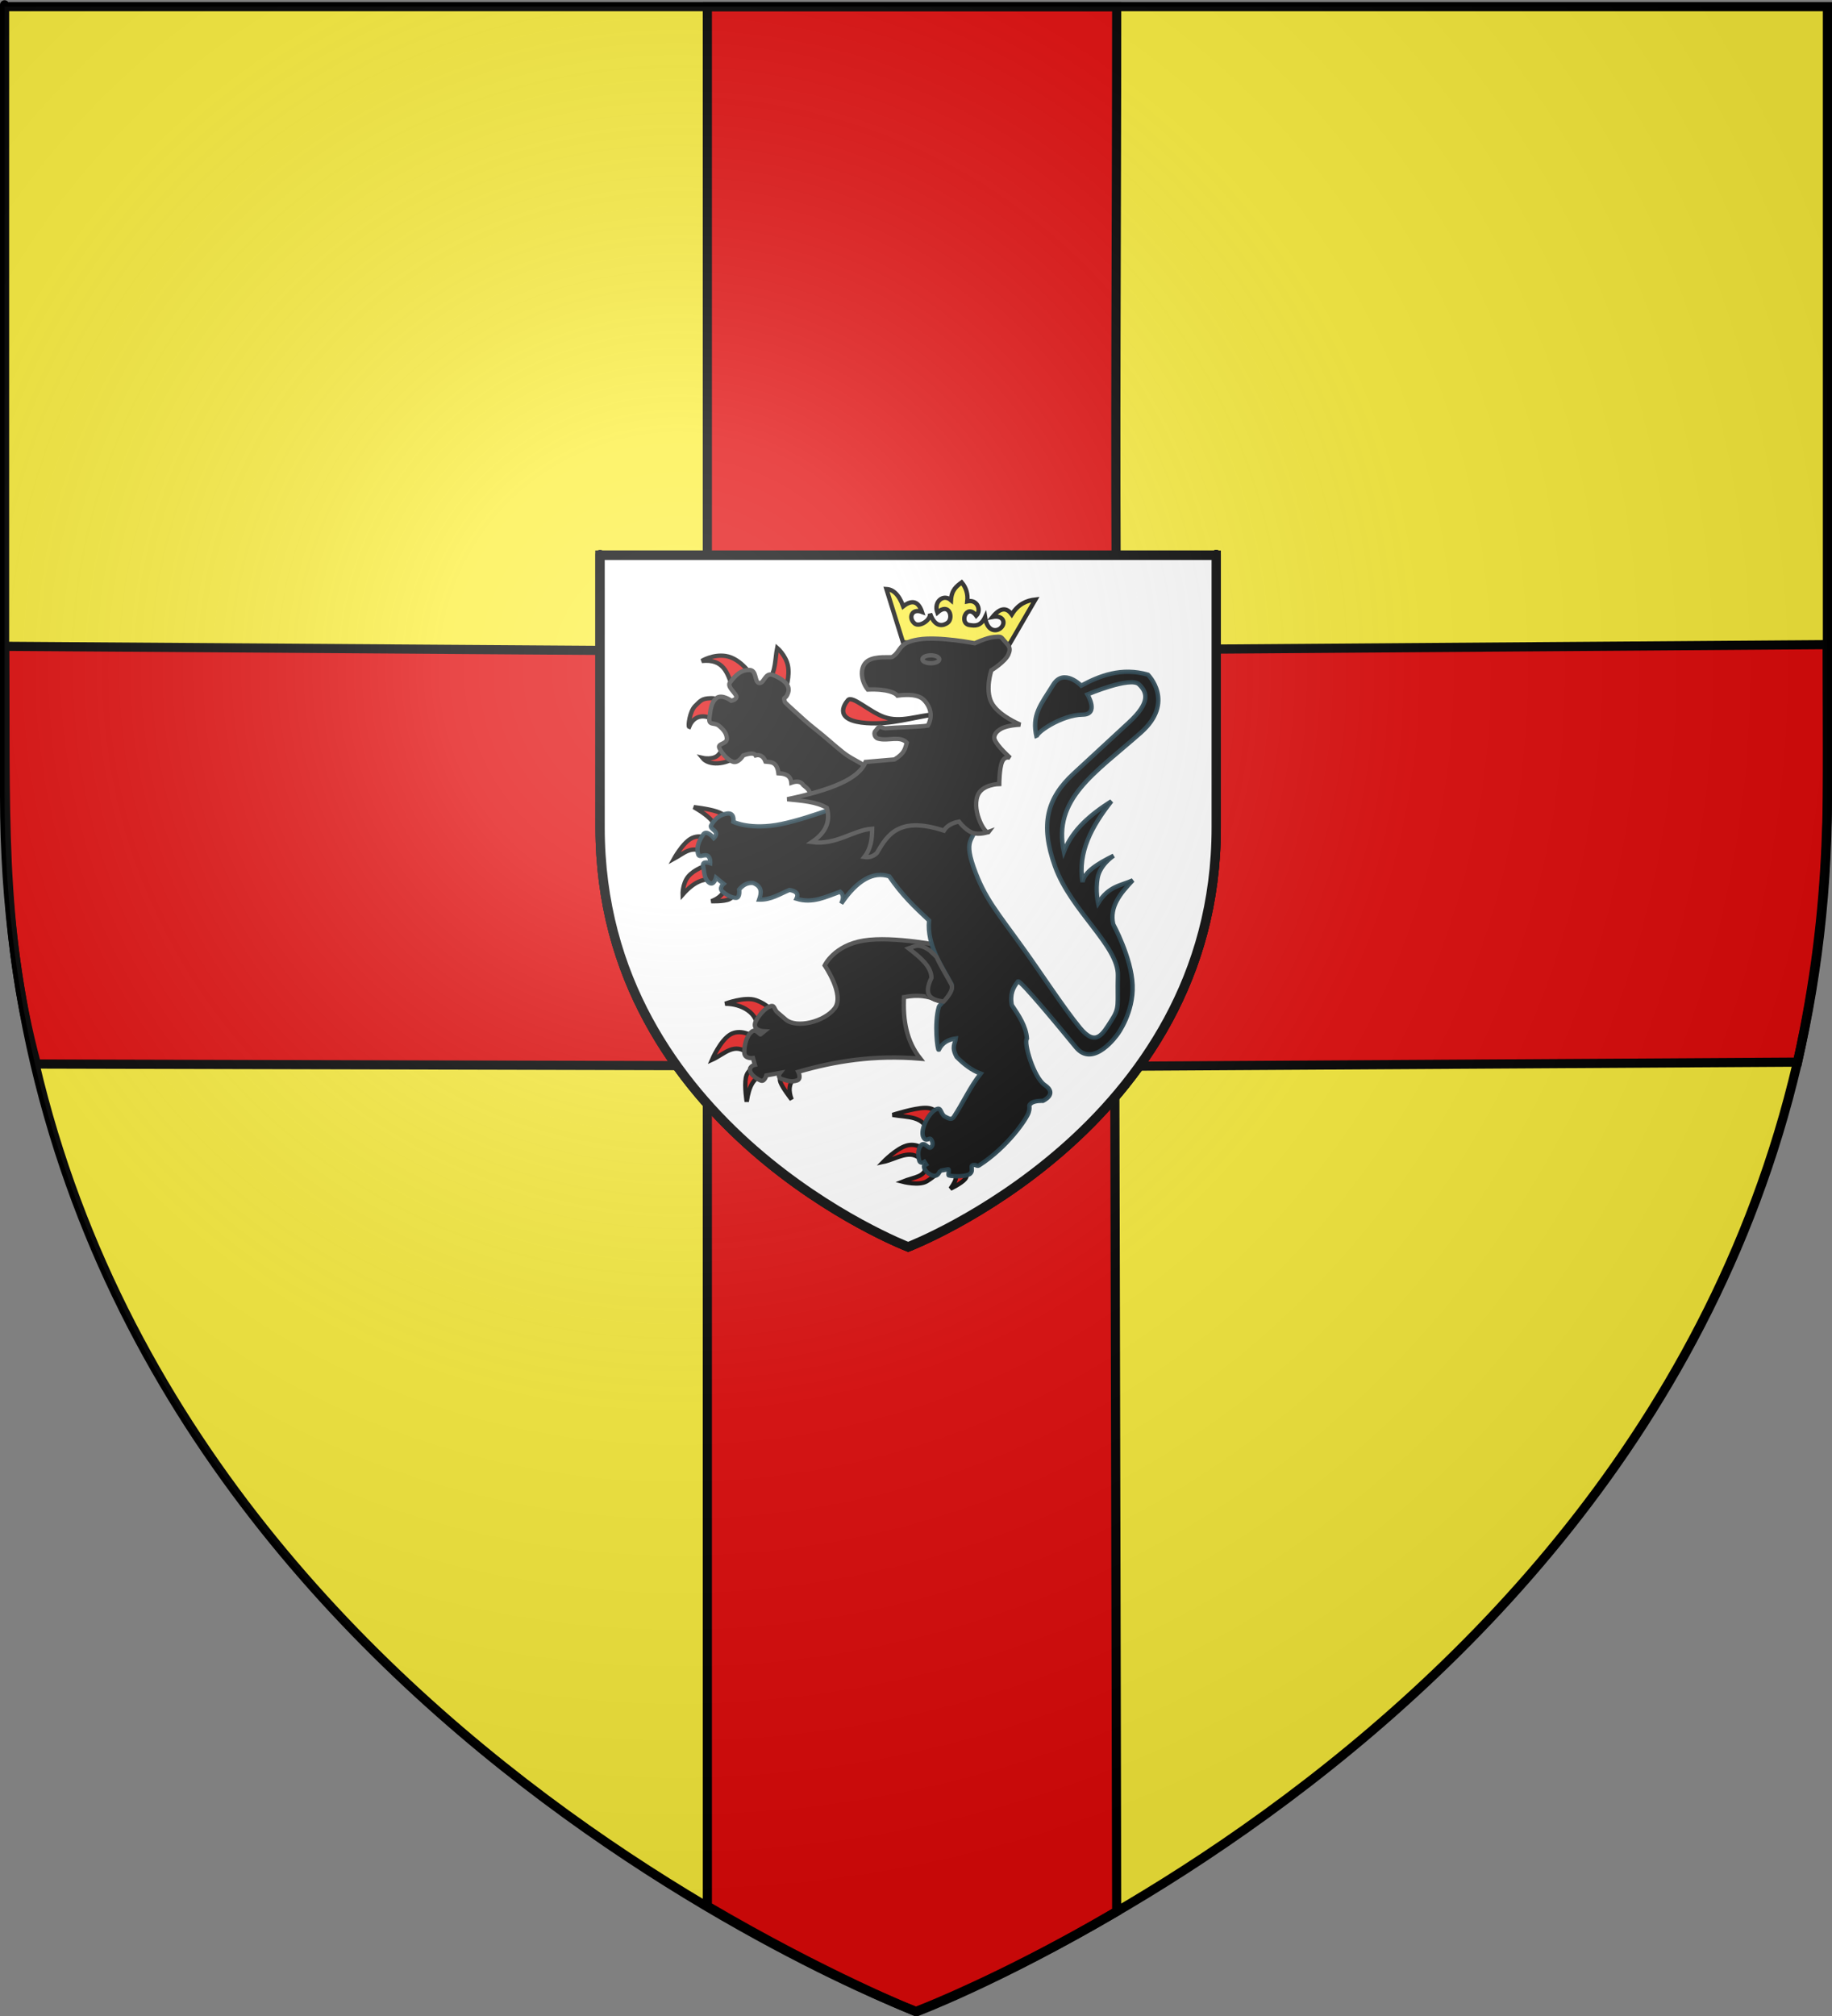 <?xml version="1.0" encoding="UTF-8" standalone="no"?>
<svg
   xmlns:dc="http://purl.org/dc/elements/1.1/"
   xmlns:cc="http://web.resource.org/cc/"
   xmlns:rdf="http://www.w3.org/1999/02/22-rdf-syntax-ns#"
   xmlns:svg="http://www.w3.org/2000/svg"
   xmlns="http://www.w3.org/2000/svg"
   xmlns:xlink="http://www.w3.org/1999/xlink"
   xmlns:sodipodi="http://sodipodi.sourceforge.net/DTD/sodipodi-0.dtd"
   xmlns:inkscape="http://www.inkscape.org/namespaces/inkscape"
   height="660"
   width="600"
   version="1.0"
   id="svg2"
   sodipodi:version="0.32"
   inkscape:version="0.45.1"
   sodipodi:docname="Blason Coyviller 54.svg"
   sodipodi:docbase="C:\Documents and Settings\Axel\Mes documents\Mes images\Wikipedia (Blasons)"
   inkscape:export-filename="/Users/olivier/Desktop/Blason Rouge/Blason_Vide_3D.png"
   inkscape:export-xdpi="144"
   inkscape:export-ydpi="144"
   inkscape:output_extension="org.inkscape.output.svg.inkscape">
  <rect width="100%" height="100%" fill="#808080" stroke="none"/>
  <sodipodi:namedview
     inkscape:window-height="968"
     inkscape:window-width="1280"
     inkscape:pageshadow="2"
     inkscape:pageopacity="0.0"
     guidetolerance="10.0"
     gridtolerance="10.0"
     objecttolerance="10.0"
     borderopacity="1.0"
     bordercolor="#666666"
     pagecolor="#ffffff"
     id="base"
     showgrid="false"
     height="660px"
     inkscape:zoom="1.1677701"
     inkscape:cx="299.91583"
     inkscape:cy="330.54425"
     inkscape:window-x="-4"
     inkscape:window-y="-4"
     inkscape:current-layer="layer3" />
  <desc
     id="desc4">Flag of Canton of Valais (Wallis)</desc>
  <defs
     id="defs6">
    <linearGradient
       id="linearGradient2893">
      <stop
         style="stop-color:white;stop-opacity:0.314;"
         offset="0"
         id="stop2895" />
      <stop
         id="stop2897"
         offset="0.19"
         style="stop-color:white;stop-opacity:0.251;" />
      <stop
         style="stop-color:#6b6b6b;stop-opacity:0.125;"
         offset="0.6"
         id="stop2901" />
      <stop
         style="stop-color:black;stop-opacity:0.125;"
         offset="1"
         id="stop2899" />
    </linearGradient>
    <radialGradient
       inkscape:collect="always"
       xlink:href="#linearGradient2893"
       id="radialGradient3163"
       gradientUnits="userSpaceOnUse"
       gradientTransform="matrix(1.353,0,0,1.349,-77.629,-85.747)"
       cx="221.445"
       cy="226.331"
       fx="221.445"
       fy="226.331"
       r="300" />
    <linearGradient
       id="linearGradient2379">
      <stop
         style="stop-color:white;stop-opacity:0.314"
         offset="0"
         id="stop2381" />
      <stop
         style="stop-color:white;stop-opacity:0.251"
         offset="0.19"
         id="stop2383" />
      <stop
         style="stop-color:#6b6b6b;stop-opacity:0.125"
         offset="0.6"
         id="stop2385" />
      <stop
         style="stop-color:black;stop-opacity:0.125"
         offset="1"
         id="stop2387" />
    </linearGradient>
    <linearGradient
       id="linearGradient2389">
      <stop
         style="stop-color:white;stop-opacity:1"
         offset="0"
         id="stop2391" />
      <stop
         style="stop-color:white;stop-opacity:1"
         offset="0.229"
         id="stop2393" />
      <stop
         style="stop-color:black;stop-opacity:1"
         offset="1"
         id="stop2395" />
    </linearGradient>
    <linearGradient
       id="linearGradient2397">
      <stop
         style="stop-color:#fd0000;stop-opacity:1"
         offset="0"
         id="stop2399" />
      <stop
         style="stop-color:#e77275;stop-opacity:0.659"
         offset="0.5"
         id="stop2401" />
      <stop
         style="stop-color:black;stop-opacity:0.323"
         offset="1"
         id="stop2403" />
    </linearGradient>
    <radialGradient
       cx="225.524"
       cy="218.901"
       r="300"
       fx="225.524"
       fy="218.901"
       id="radialGradient2405"
       xlink:href="#linearGradient2955"
       gradientUnits="userSpaceOnUse"
       gradientTransform="matrix(-4.167939e-4,2.183,-1.884,-3.599562e-4,615.597,-289.121)" />
    <polygon
       points="0,-1 0.588,0.809 -0.951,-0.309 0.951,-0.309 -0.588,0.809 0,-1 "
       transform="scale(53,53)"
       id="polygon2407" />
    <clipPath
       id="clipPath2409">
      <path
         d="M 0,-200 L 0,600 L 300,600 L 300,-200 L 0,-200 z "
         id="path2411" />
    </clipPath>
    <radialGradient
       cx="225.524"
       cy="218.901"
       r="300"
       fx="225.524"
       fy="218.901"
       id="radialGradient2413"
       xlink:href="#linearGradient2955"
       gradientUnits="userSpaceOnUse"
       gradientTransform="matrix(-4.167939e-4,2.183,-1.884,-3.599562e-4,615.597,-289.121)" />
    <radialGradient
       cx="225.524"
       cy="218.901"
       r="300"
       fx="225.524"
       fy="218.901"
       id="radialGradient2415"
       xlink:href="#linearGradient2955"
       gradientUnits="userSpaceOnUse"
       gradientTransform="matrix(0,1.749,-1.593,-1.049767e-7,551.788,-191.29)" />
    <radialGradient
       cx="225.524"
       cy="218.901"
       r="300"
       fx="225.524"
       fy="218.901"
       id="radialGradient2417"
       xlink:href="#linearGradient2955"
       gradientUnits="userSpaceOnUse"
       gradientTransform="matrix(0,1.386,-1.323,-5.741131e-8,-158.082,-109.541)" />
    <radialGradient
       r="300"
       fy="226.331"
       fx="221.445"
       cy="226.331"
       cx="221.445"
       gradientTransform="matrix(1.353,0,0,1.349,-77.629,-85.747)"
       gradientUnits="userSpaceOnUse"
       id="radialGradient3931"
       xlink:href="#linearGradient2893"
       inkscape:collect="always" />
    <radialGradient
       r="300"
       fy="218.901"
       fx="225.524"
       cy="218.901"
       cx="225.524"
       gradientTransform="matrix(0,1.386,-1.323,-5.741131e-8,-158.082,-109.541)"
       gradientUnits="userSpaceOnUse"
       id="radialGradient2871"
       xlink:href="#linearGradient2955"
       inkscape:collect="always" />
    <radialGradient
       r="300"
       fy="218.901"
       fx="225.524"
       cy="218.901"
       cx="225.524"
       gradientTransform="matrix(0,1.749,-1.593,-1.049767e-7,551.788,-191.29)"
       gradientUnits="userSpaceOnUse"
       id="radialGradient2865"
       xlink:href="#linearGradient2955"
       inkscape:collect="always" />
    <radialGradient
       r="300"
       fy="218.901"
       fx="225.524"
       cy="218.901"
       cx="225.524"
       gradientTransform="matrix(-4.167939e-4,2.183,-1.884,-3.599562e-4,615.597,-289.121)"
       gradientUnits="userSpaceOnUse"
       id="radialGradient1911"
       xlink:href="#linearGradient2955"
       inkscape:collect="always" />
    <clipPath
       id="clip">
      <path
         id="path10"
         d="M 0,-200 L 0,600 L 300,600 L 300,-200 L 0,-200 z " />
    </clipPath>
    <polygon
       points="0,-1 0.588,0.809 -0.951,-0.309 0.951,-0.309 -0.588,0.809 0,-1 "
       transform="scale(53,53)"
       id="star" />
    <radialGradient
       gradientUnits="userSpaceOnUse"
       gradientTransform="matrix(-4.167939e-4,2.183,-1.884,-3.599562e-4,615.597,-289.121)"
       r="300"
       fy="218.901"
       fx="225.524"
       cy="218.901"
       cx="225.524"
       id="radialGradient2961"
       xlink:href="#linearGradient2955"
       inkscape:collect="always" />
    <linearGradient
       id="linearGradient2955">
      <stop
         style="stop-color:#fd0000;stop-opacity:1;"
         offset="0"
         id="stop2867" />
      <stop
         id="stop2873"
         offset="0.5"
         style="stop-color:#e77275;stop-opacity:0.659;" />
      <stop
         id="stop2959"
         offset="1"
         style="stop-color:black;stop-opacity:0.323;" />
    </linearGradient>
    <linearGradient
       id="linearGradient2885">
      <stop
         style="stop-color:white;stop-opacity:1;"
         offset="0"
         id="stop2887" />
      <stop
         id="stop2891"
         offset="0.229"
         style="stop-color:white;stop-opacity:1;" />
      <stop
         style="stop-color:black;stop-opacity:1;"
         offset="1"
         id="stop2889" />
    </linearGradient>
    <linearGradient
       id="linearGradient3906">
      <stop
         id="stop3908"
         offset="0"
         style="stop-color:white;stop-opacity:0.314;" />
      <stop
         style="stop-color:white;stop-opacity:0.251;"
         offset="0.19"
         id="stop3910" />
      <stop
         id="stop3912"
         offset="0.6"
         style="stop-color:#6b6b6b;stop-opacity:0.125;" />
      <stop
         id="stop3914"
         offset="1"
         style="stop-color:black;stop-opacity:0.125;" />
    </linearGradient>
    <radialGradient
       r="300"
       fy="200.448"
       fx="285.186"
       cy="200.448"
       cx="285.186"
       gradientTransform="matrix(1.551,0,0,1.35,-227.894,-51.264)"
       gradientUnits="userSpaceOnUse"
       id="radialGradient11919"
       xlink:href="#linearGradient2893"
       inkscape:collect="always" />
    <radialGradient
       gradientUnits="userSpaceOnUse"
       gradientTransform="matrix(0,2.342,-2.291,0,562.913,1323.77)"
       r="300"
       fy="153.928"
       fx="-483.508"
       cy="153.928"
       cx="-483.508"
       id="radialGradient2928"
       xlink:href="#linearGradient2955"
       inkscape:collect="always" />
    <radialGradient
       r="300"
       fy="218.901"
       fx="225.524"
       cy="218.901"
       cx="225.524"
       gradientTransform="matrix(-4.167939e-4,2.183,-1.884,-3.599562e-4,1395.597,-309.121)"
       gradientUnits="userSpaceOnUse"
       id="radialGradient4495"
       xlink:href="#linearGradient2955"
       inkscape:collect="always" />
    <clipPath
       id="clipPath4491">
      <path
         id="path4493"
         d="M 0,-200 L 0,600 L 300,600 L 300,-200 L 0,-200 z " />
    </clipPath>
    <polygon
       points="0,-1 0.588,0.809 -0.951,-0.309 0.951,-0.309 -0.588,0.809 0,-1 "
       transform="scale(53,53)"
       id="polygon4489" />
    <radialGradient
       gradientUnits="userSpaceOnUse"
       gradientTransform="matrix(-4.167939e-4,2.183,-1.884,-3.599562e-4,615.597,-289.121)"
       r="300"
       fy="218.901"
       fx="225.524"
       cy="218.901"
       cx="225.524"
       id="radialGradient4487"
       xlink:href="#linearGradient2955"
       inkscape:collect="always" />
    <linearGradient
       id="linearGradient4482">
      <stop
         id="stop2965"
         offset="0"
         style="stop-color:white;stop-opacity:0;" />
      <stop
         id="stop4485"
         offset="1"
         style="stop-color:black;stop-opacity:0.646;" />
    </linearGradient>
    <radialGradient
       gradientUnits="userSpaceOnUse"
       gradientTransform="matrix(1.36,0,0,1.355,-79.528,-87.645)"
       r="300"
       fy="218.01"
       fx="203.198"
       cy="218.01"
       cx="203.198"
       id="radialGradient2883"
       xlink:href="#linearGradient2893"
       inkscape:collect="always" />
    <linearGradient
       id="linearGradient4471">
      <stop
         id="stop4473"
         offset="0"
         style="stop-color:white;stop-opacity:0.314;" />
      <stop
         style="stop-color:white;stop-opacity:0.251;"
         offset="0.19"
         id="stop4475" />
      <stop
         id="stop4477"
         offset="0.6"
         style="stop-color:#6b6b6b;stop-opacity:0.125;" />
      <stop
         id="stop4479"
         offset="1"
         style="stop-color:black;stop-opacity:0.125;" />
    </linearGradient>
  </defs>
  <g
     inkscape:groupmode="layer"
     id="layer3"
     inkscape:label="Fond écu"
     style="display:inline">
    <path
       id="path2855"
       style="fill:#fcef3c;fill-opacity:1;fill-rule:evenodd;stroke:none;stroke-width:1px;stroke-linecap:butt;stroke-linejoin:miter;stroke-opacity:1"
       d="M 300,658.5 C 300,658.5 598.5,546.18 598.5,260.728 C 598.5,-24.723 598.5,2.176 598.5,2.176 L 1.5,2.176 L 1.5,260.728 C 1.5,546.18 300,658.5 300,658.5 z "
       sodipodi:nodetypes="cccccc" />
    <g
       style="display:inline"
       inkscape:label="Croix"
       id="g2588"
       transform="translate(0.307,-0.132)">
      <g
         transform="matrix(1,0,0,1,-0.199,0.148)"
         id="g2499"
         inkscape:label="Meubles">
        <g
           id="g2984"
           style="display:inline"
           transform="translate(-0.321,-1.106)">
          <g
             id="g7979">
            <rect
               id="rect7092"
               style="fill:none;fill-opacity:1;fill-rule:nonzero;stroke:none;stroke-width:6.203;stroke-linecap:round;stroke-linejoin:round;stroke-miterlimit:4;stroke-dasharray:none;stroke-opacity:1"
               y="-7.1054274e-015"
               x="0"
               height="660"
               width="600" />
          </g>
        </g>
        <g
           id="g3103"
           style="display:inline"
           transform="translate(-0.264,0)">
          <g
             id="g2137"
             style="display:inline"
             transform="translate(-656.92,-312.008)" />
          <g
             id="g4809">
            <path
               id="path3107"
               style="fill:#e20909;fill-opacity:1;fill-rule:evenodd;stroke:#000000;stroke-width:3;stroke-linecap:butt;stroke-linejoin:miter;stroke-miterlimit:4;stroke-dasharray:none;stroke-opacity:1"
               d="M 231.821,2.171 L 231.821,213.158 L 1.663,211.57 C 2.191,263.257 -0.063,303.239 12.082,348.323 L 231.821,348.872 L 231.821,624.001 C 270.702,646.844 300.254,658.624 300.254,658.624 C 300.254,658.624 327.005,648.619 365.884,625.777 L 365.259,349.068 L 588.879,347.711 C 600.658,294.028 598.664,258.57 598.596,211.023 L 365.884,212.716 C 365.252,145.182 365.884,76.457 365.884,2.171 L 231.821,2.171 z "
               sodipodi:nodetypes="cccccccccccccc"
               inkscape:export-xdpi="90"
               inkscape:export-ydpi="90" />
            <rect
               id="rect3922"
               style="fill:none;fill-opacity:1;fill-rule:nonzero;stroke:none;stroke-width:3;stroke-linecap:round;stroke-linejoin:round;stroke-miterlimit:4;stroke-dasharray:none;stroke-opacity:1"
               y="0"
               x="0"
               height="660"
               width="600" />
          </g>
        </g>
      </g>
    </g>
    <g
       id="g2379"
       transform="matrix(0.338,0,0,0.345,196.031,181.02)"
       style="fill:#ffffff;stroke:#000000;stroke-width:8.999;stroke-miterlimit:4;stroke-dasharray:none;stroke-opacity:1">
      <g
         style="fill:#ffffff;stroke:#000000;stroke-width:8.999;stroke-miterlimit:4;stroke-dasharray:none;stroke-opacity:1;display:inline"
         inkscape:label="Fond écu"
         id="g2381">
        <path
           sodipodi:nodetypes="cccccc"
           d="M 300,658.5 C 300,658.5 598.5,546.18 598.5,260.728 C 598.5,-24.723 598.5,2.176 598.5,2.176 L 1.5,2.176 L 1.5,260.728 C 1.5,546.18 300,658.5 300,658.5 z "
           style="fill:#ffffff;fill-opacity:1;fill-rule:evenodd;stroke:#000000;stroke-width:8.999;stroke-linecap:butt;stroke-linejoin:miter;stroke-miterlimit:4;stroke-dasharray:none;stroke-opacity:1"
           id="path2383" />
      </g>
      <g
         sodipodi:insensitive="true"
         inkscape:label="Meubles"
         id="layer4"
         style="fill:#ffffff;stroke:#000000;stroke-width:8.999;stroke-miterlimit:4;stroke-dasharray:none;stroke-opacity:1" />
      <g
         sodipodi:insensitive="true"
         inkscape:label="Reflet final"
         id="g2386"
         style="fill:#ffffff;stroke:#000000;stroke-width:8.999;stroke-miterlimit:4;stroke-dasharray:none;stroke-opacity:1">
        <path
           inkscape:export-ydpi="144"
           inkscape:export-xdpi="144"
           id="path2388"
           style="opacity:1;fill:#ffffff;fill-opacity:1;fill-rule:evenodd;stroke:#000000;stroke-width:8.999;stroke-linecap:butt;stroke-linejoin:miter;stroke-miterlimit:4;stroke-dasharray:none;stroke-opacity:1"
           d="M 300,658.5 C 300,658.5 598.5,546.18 598.5,260.728 C 598.5,-24.723 598.5,2.176 598.5,2.176 L 1.5,2.176 L 1.5,260.728 C 1.5,546.18 300,658.5 300,658.5 z "
           sodipodi:nodetypes="cccccc" />
      </g>
      <g
         sodipodi:insensitive="true"
         inkscape:label="Contour final"
         id="g2390"
         style="fill:#ffffff;stroke:#000000;stroke-width:8.999;stroke-miterlimit:4;stroke-dasharray:none;stroke-opacity:1">
        <path
           inkscape:export-ydpi="144"
           inkscape:export-xdpi="144"
           id="path2392"
           style="opacity:1;fill:#ffffff;fill-opacity:1;fill-rule:evenodd;stroke:#000000;stroke-width:8.999;stroke-linecap:butt;stroke-linejoin:miter;stroke-miterlimit:4;stroke-dasharray:none;stroke-opacity:1"
           d="M 300,658.5 C 300,658.5 1.5,546.18 1.5,260.728 C 1.5,-24.723 1.5,2.176 1.5,2.176 L 598.5,2.176 L 598.5,260.728 C 598.5,546.18 300,658.5 300,658.5 z "
           sodipodi:nodetypes="cccccc" />
      </g>
    </g>
  </g>
  <g
     inkscape:groupmode="layer"
     id="layer5"
     inkscape:label="Meuble"
     sodipodi:insensitive="true">
    <g
       style="display:inline"
       inkscape:label="Meubles"
       id="g4499"
       transform="matrix(0.714,0,0,0.705,83.706,78.854)">
      <g
         transform="translate(152.25,151.125)"
         id="g6625"
         style="display:inline">
        <path
           id="path6627"
           style="fill:#e20909;fill-opacity:1;fill-rule:evenodd;stroke:#000000;stroke-width:2;stroke-linecap:butt;stroke-linejoin:miter;stroke-miterlimit:4;stroke-dasharray:none;stroke-opacity:1;display:inline"
           d="M 68.547,88.25 C 63.409,92.123 55.719,92.793 52.678,88.971 C 52.678,88.971 57.844,90.181 60.18,87.385 C 63.35,83.59 63.465,81.797 63.931,82.624 L 68.547,88.25 z " />
        <path
           id="path6629"
           style="fill:#e20909;fill-opacity:1;fill-rule:evenodd;stroke:#000000;stroke-width:2;stroke-linecap:butt;stroke-linejoin:miter;stroke-miterlimit:4;stroke-dasharray:none;stroke-opacity:1;display:inline"
           d="M 58.737,71.948 C 54.238,68.434 48.812,68.836 46.619,74.545 C 46.038,74.327 46.864,67.394 49.36,64.879 C 51.926,62.293 52.606,61.381 56.429,61.272 C 60.252,61.164 65.085,63.436 65.085,63.436 L 58.737,71.948 z " />
        <path
           id="path6631"
           style="fill:#e20909;fill-opacity:1;fill-rule:evenodd;stroke:#000000;stroke-width:2;stroke-linecap:butt;stroke-linejoin:miter;stroke-miterlimit:4;stroke-dasharray:none;stroke-opacity:1;display:inline"
           d="M 66.527,56.079 C 64.168,49.624 62.539,42.866 52.389,43.96 C 52.389,43.96 57.455,40.763 63.354,41.652 C 70.642,42.751 76.003,51.602 75.616,51.751 L 66.527,56.079 z " />
        <path
           id="path6633"
           style="fill:#e20909;fill-opacity:1;fill-rule:evenodd;stroke:#000000;stroke-width:2;stroke-linecap:butt;stroke-linejoin:miter;stroke-miterlimit:4;stroke-dasharray:none;stroke-opacity:1;display:inline"
           d="M 83.262,52.184 C 86.337,49.247 86.009,42.908 87.013,37.901 C 87.013,37.901 90.945,41.328 91.918,46.124 C 92.892,50.921 90.908,57.089 90.908,57.089 L 83.262,52.184 z " />
        <path
           id="path6635"
           style="fill:#000000;fill-opacity:1;fill-rule:evenodd;stroke:#313131;stroke-width:2;stroke-linecap:butt;stroke-linejoin:miter;stroke-miterlimit:4;stroke-dasharray:none;stroke-opacity:1;display:inline"
           d="M 106.201,109.169 L 101.151,106.68 C 102.982,104.73 100.892,103.171 98.987,101.595 C 97.857,99.721 95.786,99.703 93.505,100.513 C 93.176,96.934 90.58,96.27 87.59,96.113 C 86.924,90.654 84.197,90.967 81.675,90.703 C 80.659,87.915 78.82,87.389 77.131,87.817 C 76.575,86.81 75.056,86.524 71.433,87.817 C 71.433,87.817 69.124,91.785 66.527,90.703 C 63.931,89.621 61.406,86.519 60.468,84.355 C 59.531,82.191 64.003,82.624 63.931,80.027 C 63.859,77.43 62.127,75.555 60.18,73.968 C 58.232,72.381 55.419,74.112 55.924,70.361 C 56.429,66.61 56.663,63.184 59.17,61.2 C 61.677,59.217 65.95,62.426 65.95,62.426 C 65.95,62.426 68.746,61.922 68.232,60.281 C 67.718,58.64 63.895,55.862 65.373,53.915 C 68.331,50.02 70.567,48.18 74.174,48.144 C 77.78,48.108 76.446,53.734 78.718,54.203 C 80.99,54.672 81.405,49.046 84.994,50.452 C 88.582,51.859 93.259,54.671 92.063,58.531 C 91.046,61.811 89.842,60.672 90.238,61.841 C 90.79,63.476 89.253,62.031 95.092,67.404 C 97.573,69.686 100.996,72.933 104.912,76.008 C 108.828,79.082 113.323,83.294 117.19,86.39 C 121.057,89.487 124.729,90.745 127.291,92.816 C 129.852,94.887 131.447,96.185 131.447,96.185 L 106.201,109.169 z " />
        <path
           id="path6637"
           style="fill:#e20909;fill-opacity:1;fill-rule:evenodd;stroke:#000000;stroke-width:2;stroke-linecap:butt;stroke-linejoin:miter;stroke-miterlimit:4;stroke-dasharray:none;stroke-opacity:1;display:inline"
           d="M 77.929,215.071 C 78.487,207.462 70.698,203.096 63.137,203.136 C 63.137,203.136 72.165,199.642 77.317,201.504 C 82.468,203.365 84.355,206.298 84.355,206.298 L 77.929,215.071 z " />
        <path
           id="path6639"
           style="fill:#e20909;fill-opacity:1;fill-rule:evenodd;stroke:#000000;stroke-width:2;stroke-linecap:butt;stroke-linejoin:miter;stroke-miterlimit:4;stroke-dasharray:none;stroke-opacity:1;display:inline"
           d="M 74.052,226.497 C 67.343,220.631 62.92,226.551 57.118,229.149 C 57.118,229.149 60.893,220.197 65.483,217.418 C 70.074,214.638 75.48,218.03 75.48,218.03 L 74.052,226.497 z " />
        <path
           id="path6641"
           style="fill:#e20909;fill-opacity:1;fill-rule:evenodd;stroke:#000000;stroke-width:2;stroke-linecap:butt;stroke-linejoin:miter;stroke-miterlimit:4;stroke-dasharray:none;stroke-opacity:1;display:inline"
           d="M 79.153,236.8 C 76.442,238.062 74.121,240.884 73.032,248.633 C 73.032,248.633 71.91,241.441 72.624,237.616 C 73.338,233.79 75.888,233.331 75.888,233.331 L 79.153,236.8 z " />
        <path
           id="path6643"
           style="fill:#e20909;fill-opacity:1;fill-rule:evenodd;stroke:#000000;stroke-width:2;stroke-linecap:butt;stroke-linejoin:miter;stroke-miterlimit:4;stroke-dasharray:none;stroke-opacity:1;display:inline"
           d="M 94.659,238.024 C 92.35,240.377 92.139,243.628 93.638,247.613 C 93.638,247.613 89.558,242.359 88.538,239.656 C 87.518,236.953 89.558,236.8 89.558,236.8 L 94.659,238.024 z " />
        <path
           id="path6645"
           style="fill:#000000;fill-opacity:1;fill-rule:evenodd;stroke:#313131;stroke-width:2;stroke-linecap:butt;stroke-linejoin:miter;stroke-miterlimit:4;stroke-dasharray:none;stroke-opacity:1;display:inline"
           d="M 163.33,176.397 C 163.33,176.397 140.32,171.564 126.686,173.8 C 113.053,176.036 108.797,185.341 108.797,185.341 C 108.797,185.341 118.103,198.974 113.414,205.25 C 108.725,211.525 95.883,214.748 90.908,210.443 L 87.158,207.197 C 85.328,205.614 86.076,203.158 83.19,204.601 C 80.305,206.043 77.645,210.114 77.059,211.598 C 75.43,215.723 81.098,215.926 81.098,215.926 L 79.367,217.368 C 79.203,217.737 77.366,214.729 75.616,215.926 C 72.836,217.827 71.865,222.706 71.937,225.808 C 72.01,228.91 75.905,228.332 75.905,228.332 L 76.77,231.506 C 76.77,231.506 74.246,232.011 74.534,234.103 C 74.823,236.195 78.087,238.359 79.656,238.864 C 81.225,239.369 82.036,236.411 82.036,236.411 L 88.312,235.257 C 88.312,235.257 86.725,237.277 89.249,238.143 C 91.774,239.008 93.74,239.513 96.03,238.792 C 98.32,238.07 96.679,234.752 96.679,234.752 C 113.366,229.834 131.37,226.836 152.654,228.621 C 146.264,220.504 144.642,210.665 145.152,200.056 C 158.301,197.487 162.757,203.611 170.543,206.404 C 172.796,195.367 167.775,185.946 163.33,176.397 z " />
        <path
           id="path6647"
           style="fill:#e20909;fill-opacity:1;fill-rule:evenodd;stroke:#000000;stroke-width:2;stroke-linecap:butt;stroke-linejoin:miter;stroke-miterlimit:4;stroke-dasharray:none;stroke-opacity:1;display:inline"
           d="M 58.648,120.813 C 57.39,117.507 53.529,114.601 48.753,111.836 C 48.753,111.836 55.359,112.55 59.261,113.876 C 63.162,115.202 64.361,117.14 64.361,117.14 L 58.648,120.813 z " />
        <path
           id="path6649"
           style="fill:#e20909;fill-opacity:1;fill-rule:evenodd;stroke:#000000;stroke-width:2;stroke-linecap:butt;stroke-linejoin:miter;stroke-miterlimit:4;stroke-dasharray:none;stroke-opacity:1;display:inline"
           d="M 53.14,132.952 C 47.886,129.315 43.933,133.478 39.674,135.808 C 39.674,135.808 43.352,129.049 47.126,126.652 C 50.901,124.255 54.772,126.219 54.772,126.219 L 53.14,132.952 z " />
        <path
           id="path6651"
           style="fill:#e20909;fill-opacity:1;fill-rule:evenodd;stroke:#000000;stroke-width:2;stroke-linecap:butt;stroke-linejoin:miter;stroke-miterlimit:4;stroke-dasharray:none;stroke-opacity:1;display:inline"
           d="M 56.71,145.295 C 53.007,145.331 49.066,146.227 43.653,152.436 C 43.653,152.436 43.474,147.463 46.203,144.071 C 48.932,140.679 54.568,138.869 54.568,138.869 L 56.71,145.295 z " />
        <path
           id="path6653"
           style="fill:#e20909;fill-opacity:1;fill-rule:evenodd;stroke:#000000;stroke-width:2;stroke-linecap:butt;stroke-linejoin:miter;stroke-miterlimit:4;stroke-dasharray:none;stroke-opacity:1;display:inline"
           d="M 62.626,150.204 C 62.337,152.211 60.101,154.289 56.78,155.538 C 56.78,155.538 62.678,155.755 65.075,154.578 C 67.473,153.402 66.911,151.518 66.911,151.518 L 62.626,150.204 z " />
        <path
           id="path6655"
           style="fill:#e20909;fill-opacity:1;fill-rule:evenodd;stroke:#000000;stroke-width:2;stroke-linecap:butt;stroke-linejoin:miter;stroke-miterlimit:4;stroke-dasharray:none;stroke-opacity:1;display:inline"
           d="M 167.495,281.073 C 169.295,282.227 170.066,284.101 166.475,289.03 C 166.475,289.03 171.524,286.632 173.207,284.541 C 174.891,282.45 173.207,280.665 173.207,280.665 L 167.495,281.073 z " />
        <path
           id="path6657"
           style="fill:#e20909;fill-opacity:1;fill-rule:evenodd;stroke:#000000;stroke-width:2;stroke-linecap:butt;stroke-linejoin:miter;stroke-miterlimit:4;stroke-dasharray:none;stroke-opacity:1;display:inline"
           d="M 155.253,278.42 C 155.026,283.713 150.035,283.462 144.44,285.765 C 144.44,285.765 152.04,287.805 155.661,285.561 C 159.283,283.317 160.966,281.277 160.966,281.277 L 155.253,278.42 z " />
        <path
           style="color:#000000;fill:#ffffff;fill-opacity:1;fill-rule:nonzero;stroke:#000000;stroke-width:2;stroke-linecap:butt;stroke-linejoin:miter;marker:none;marker-start:none;marker-mid:none;marker-end:none;stroke-miterlimit:4;stroke-dasharray:none;stroke-dashoffset:0;stroke-opacity:1;visibility:visible;display:inline;overflow:visible"
           d="M 157.286,199.852 C 158.572,201.207 160.825,201.768 163.365,202.107 C 163.977,201.417 164.629,200.657 165.224,199.852 L 157.286,199.852 z "
           id="path6659" />
        <path
           id="path6661"
           style="fill:#e20909;fill-opacity:1;fill-rule:evenodd;stroke:#000000;stroke-width:2;stroke-linecap:butt;stroke-linejoin:miter;stroke-miterlimit:4;stroke-dasharray:none;stroke-opacity:1;display:inline"
           d="M 153.213,275.768 C 148.209,270.127 141.656,275.334 135.667,276.584 C 135.667,276.584 141.533,270.464 146.276,269.035 C 151.02,267.607 154.641,270.872 154.641,270.872 L 153.213,275.768 z " />
        <path
           id="path6663"
           style="fill:#e20909;fill-opacity:1;fill-rule:evenodd;stroke:#000000;stroke-width:2;stroke-linecap:butt;stroke-linejoin:miter;stroke-miterlimit:4;stroke-dasharray:none;stroke-opacity:1;display:inline"
           d="M 156.682,263.731 C 154.661,254.811 146.565,256.018 139.952,254.754 C 139.952,254.754 149.745,251.54 154.845,251.489 C 159.946,251.438 160.354,254.55 160.354,254.55 L 156.682,263.731 z " />
        <path
           id="path6665"
           style="fill:#000000;fill-opacity:1;fill-rule:evenodd;stroke:#13313f;stroke-width:2;stroke-linecap:butt;stroke-linejoin:miter;stroke-miterlimit:4;stroke-dasharray:none;stroke-opacity:0.941;display:inline"
           d="M 124.446,107.857 C 124.446,107.857 103.125,116.732 88.946,119.691 C 74.766,122.649 66.911,118.67 66.911,118.67 C 66.911,118.67 67.625,114.284 64.055,114.794 C 60.485,115.304 58.036,117.752 56.71,120.303 C 56.047,121.578 58.291,122.343 58.865,123.605 C 59.439,124.868 57.934,126.219 57.934,126.219 C 57.934,126.219 54.67,122.037 53.038,124.587 C 51.406,127.137 49.671,130.3 50.794,133.768 C 51.355,135.502 53.446,133.615 54.989,134.355 C 56.532,135.094 56.302,137.849 56.302,137.849 C 56.302,137.849 52.426,136.471 53.038,139.277 C 53.65,142.082 53.446,144.989 55.69,146.826 C 57.934,148.662 58.954,144.581 58.954,144.581 L 62.423,147.438 C 62.423,147.438 60.077,149.478 62.015,151.11 C 63.953,152.742 66.197,153.966 68.136,153.966 C 70.074,153.966 69.564,150.09 69.564,150.09 C 71.198,148.123 73.169,146.828 75.888,147.03 C 80.155,148.62 79.855,151.579 78.745,154.782 C 84.188,154.925 88.176,152.154 92.618,150.294 C 95.973,150.804 96.879,152.233 95.883,154.374 C 103.317,156.748 109.476,153.387 115.877,151.11 C 117.247,152.226 117.729,153.875 116.387,156.619 C 123.732,145.737 131.077,141.521 138.421,143.969 C 144.262,152.666 150.041,158.179 156.682,164.474 C 155.545,176.081 162.962,186.341 166.883,193.853 C 168.775,197.479 161.5,203.413 161.17,204.564 C 158.939,212.358 160.553,224.741 161.1,224.558 C 162.835,221.044 165.656,219.703 168.923,219.254 C 168.613,221.776 166.836,223.197 169.331,227.823 C 172.666,231.251 176.246,234.065 180.348,235.576 C 175.543,241.697 172.396,248.928 168.107,255.57 C 166.984,257.308 165.863,256.488 164.026,255.57 C 162.19,254.652 162.278,251.673 160.762,251.897 C 157.089,252.442 152.244,261.649 154.068,265.124 C 155.418,267.693 156.735,264.923 157.592,266.105 C 158.45,267.287 158.643,268.915 157.498,269.851 C 156.352,270.788 154.641,267.005 153.009,268.842 C 151.377,270.678 151.613,273.665 152.123,275.754 C 152.633,277.842 154.544,276.547 154.544,276.547 L 155.361,277.81 C 154.601,278.297 154.108,278.083 154.427,279.367 C 154.91,281.316 159.139,284.609 160.9,282.165 C 161.578,281.224 161.786,280.679 161.813,280.683 L 165.384,280 C 166.22,279.84 165.208,282.727 165.753,282.866 C 168.201,283.488 173.945,283.41 175.474,282.095 C 177.565,280.296 174.509,277.648 177.976,278.037 C 177.976,278.037 178.875,278.681 179.589,278.218 C 192.541,269.836 201.488,256.59 202.383,253.53 C 203.292,250.42 201.873,250.673 203.505,249.347 C 205.137,248.021 208.911,248.225 208.911,248.225 C 208.911,248.225 215.898,245.094 209.727,240.88 C 204.748,237.48 199.916,221.271 201.567,219.254 C 201.181,213.735 197.943,208.735 194.63,203.748 C 193.67,198.801 195.204,195.516 197.486,192.731 C 198.791,192.261 217.604,215.406 224.009,223.334 C 232.154,233.417 243.187,217.214 243.187,217.214 C 243.187,217.214 250.532,207.216 250.022,194.465 C 249.512,181.714 241.147,166.208 241.147,166.208 C 239.321,158.03 244.47,151.846 250.124,145.805 C 244.727,148.327 239.106,148.38 234.21,156.415 C 234.21,156.415 232.884,150.702 234.006,144.581 C 235.128,138.461 241.351,134.38 241.351,134.38 C 234.045,138.036 227.91,141.888 227.069,146.622 C 224.795,132.833 231.26,120.709 240.331,109.081 C 230.885,115.167 222.551,122.142 218.5,132.544 C 213.334,107.906 232.598,96.235 253.796,77.254 C 269.706,63.007 257.061,50.323 257.061,50.323 C 244.906,46.777 234.829,50.862 226.457,55.423 C 226.457,55.423 218.439,47.059 213.604,55.015 C 207.997,64.243 203.513,68.921 206.055,79.498 C 204.744,77.75 217.362,68.969 227.069,68.889 C 234.884,68.824 229.314,59.504 229.314,59.504 C 229.314,59.504 249.104,51.037 252.98,54.811 C 256.857,58.586 258.236,63.255 248.288,72.561 L 222.989,96.228 C 210.788,107.642 207.518,119.772 214.42,139.277 C 221.774,160.058 243.633,176.284 243.289,190.078 C 242.945,203.873 244.291,204.716 240.331,210.889 C 236.371,217.062 233.277,223.436 225.845,214.255 C 218.413,205.074 208.57,189.765 200.648,178.551 C 187.81,160.377 182.159,154.298 177.084,139.685 C 172.009,125.072 178.308,127.647 178.104,119.078 C 177.9,110.51 176.268,105.409 176.268,105.409 L 124.446,107.857 z " />
        <path
           id="path6667"
           style="fill:#e20909;fill-opacity:1;fill-rule:evenodd;stroke:#000000;stroke-width:2;stroke-linecap:butt;stroke-linejoin:miter;stroke-miterlimit:4;stroke-dasharray:none;stroke-opacity:1;display:inline"
           d="M 159.291,68.774 C 149.055,70.234 139.275,73.596 128.129,72.814 C 113.005,71.752 117.408,64.52 119.473,62.138 C 121.442,59.868 129.205,67.457 135.919,69.928 C 143.71,72.795 151.501,69.162 159.291,68.774 z " />
        <path
           style="fill:#fcef3c;fill-opacity:1;fill-rule:evenodd;stroke:#000000;stroke-width:2;stroke-linecap:butt;stroke-linejoin:miter;stroke-miterlimit:4;stroke-dasharray:none;stroke-opacity:1"
           d="M 137.112,10.556 L 144.712,35.249 C 160.461,36.477 178.207,37.889 192.087,38.735 L 205.459,15.419 C 201.384,15.895 197.593,17.505 194.614,22.347 C 192.121,18.834 189.175,19.338 185.816,23.51 C 191.13,22.45 192.16,26.924 189.062,29.033 C 187.316,30.221 183.368,30.368 182.362,23.679 C 180.309,27.991 177.588,27.641 175.289,27.283 C 170.218,26.642 173.886,16.809 178.331,22.942 C 180.747,20.502 178.969,15.188 174.21,16.278 C 174.572,12.869 173.688,9.945 171.648,7.47 C 169.322,9.204 167.003,10.947 166.725,15.71 C 163.276,12.664 158.672,16.368 160.483,21.48 C 166.012,16.475 168.017,24.152 165.174,26.24 C 163.691,27.33 159.577,29.166 157.122,21.933 C 157.51,25.004 152.287,28.392 150.062,26.561 C 147.055,24.086 148.637,19.373 153.41,21.159 C 151.901,16.541 149.121,15.176 144.824,18.584 C 142.789,12.946 140.063,10.724 137.112,10.556 z "
           id="path6669"
           sodipodi:nodetypes="ccccccscccccccscsccc" />
        <path
           id="path6671"
           style="fill:#000000;fill-opacity:1;fill-rule:evenodd;stroke:#313131;stroke-width:2;stroke-linecap:butt;stroke-linejoin:miter;stroke-miterlimit:4;stroke-dasharray:none;stroke-opacity:1;display:inline"
           d="M 154.386,62.138 C 151.927,59.525 147.098,59.392 142.195,60.046 C 141.374,58.925 137.779,56.827 128.562,57.233 C 125.24,53.02 124.682,46.37 128.706,43.816 C 132.388,41.48 139.08,42.56 139.815,42.085 C 144.121,39.3 142.195,35.593 151.644,34.006 C 161.094,32.419 177.612,35.737 177.612,35.737 C 177.612,35.737 183.022,33.14 186.413,32.852 C 189.803,32.563 189.514,32.563 191.173,34.583 C 192.832,36.603 194.528,37.505 193.049,40.931 C 191.57,44.357 185.258,48.288 185.258,48.288 C 185.258,48.288 182.301,57.053 185.258,63.148 C 188.216,69.243 198.531,73.535 198.531,73.535 C 193.864,73.781 190.265,74.637 188.288,76.42 C 187.182,77.286 186.226,78.953 186.701,80.315 C 187.825,83.534 193.914,88.971 193.914,88.971 C 193.914,88.971 191.426,87.817 190.163,90.847 C 188.901,93.876 188.865,101.09 188.865,101.09 C 188.865,101.09 180.858,101.193 178.911,106.572 C 176.214,114.02 182.737,125.26 184.104,123.307 C 184.104,123.307 179.848,124.93 176.602,123.74 C 173.356,122.549 170.399,118.546 170.399,118.546 C 167.283,119.111 164.676,120.633 163.474,122.73 C 143.063,116.024 137.728,124.394 132.746,133.117 C 131.198,134.683 129.291,135.35 126.975,134.992 C 130.061,131.087 130.536,126.529 130.582,121.864 C 122.006,122.406 114.055,129.646 102.883,128.068 C 108.666,124.168 111.704,119.17 109.807,112.198 C 105.055,109.284 98.237,108.848 91.63,108.159 C 111.877,103.85 124.556,98.714 127.552,90.847 L 140.825,89.693 C 145.605,86.832 145.736,84.394 146.451,81.902 C 143.206,78.461 137.867,81.329 133.323,80.027 C 131.407,79.478 131.278,76.998 132.188,76.32 C 132.643,75.98 133.143,74.746 133.924,74.581 C 134.705,74.416 135.766,75.322 136.766,75.222 C 140.489,74.851 152.311,74.627 156.117,73.968 C 158.446,69.703 157.467,65.414 154.386,62.138 z " />
        <path
           id="path6673"
           style="fill:#000000;fill-opacity:1;fill-rule:evenodd;stroke:#313131;stroke-width:2;stroke-linecap:butt;stroke-linejoin:miter;stroke-miterlimit:4;stroke-dasharray:none;stroke-opacity:1"
           d="M 151.697,176.215 C 149.984,176.184 148.752,176.983 147.332,177.45 C 152.524,181.568 157.697,185.69 157.778,191.105 C 153.719,199.583 157.878,201.382 163.362,202.113 C 165.453,199.755 168.091,196.448 166.86,194.09 C 164.967,190.462 162.27,186.183 160.105,181.43 C 159.183,180.457 158.133,179.436 156.896,178.333 C 154.653,176.764 153.029,176.238 151.697,176.215 z " />
        <path
           id="path6675"
           style="fill:#000000;fill-opacity:1;fill-rule:evenodd;stroke:#313131;stroke-width:2;stroke-linecap:butt;stroke-linejoin:miter;stroke-miterlimit:4;stroke-dasharray:none;stroke-opacity:1;display:inline"
           d="M 161.374,43.182 C 161.376,44.196 159.64,45.019 157.498,45.019 C 155.356,45.019 153.62,44.196 153.621,43.182 C 153.62,42.167 155.356,41.344 157.498,41.344 C 159.64,41.344 161.376,42.167 161.374,43.182 z " />
      </g>
    </g>
  </g>
  <g
     inkscape:groupmode="layer"
     id="layer1"
     inkscape:label="Contour final"
     sodipodi:insensitive="true">
    <path
       sodipodi:nodetypes="cccccc"
       d="M 300,658.5 C 300,658.5 1.5,546.18 1.5,260.728 C 1.5,-24.723 1.5,2.176 1.5,2.176 L 598.5,2.176 L 598.5,260.728 C 598.5,546.18 300,658.5 300,658.5 z "
       style="opacity:1;fill:none;fill-opacity:1;fill-rule:evenodd;stroke:#000000;stroke-width:3;stroke-linecap:butt;stroke-linejoin:miter;stroke-miterlimit:4;stroke-dasharray:none;stroke-opacity:1"
       id="path1411"
       inkscape:export-xdpi="144"
       inkscape:export-ydpi="144" />
  </g>
  <g
     inkscape:groupmode="layer"
     id="layer2"
     inkscape:label="Reflet final"
     sodipodi:insensitive="true">
    <path
       sodipodi:nodetypes="cccccc"
       d="M 300,658.5 C 300,658.5 598.5,546.18 598.5,260.728 C 598.5,-24.723 598.5,2.176 598.5,2.176 L 1.5,2.176 L 1.5,260.728 C 1.5,546.18 300,658.5 300,658.5 z "
       style="opacity:1;fill:url(#radialGradient3163);fill-opacity:1;fill-rule:evenodd;stroke:none;stroke-width:1px;stroke-linecap:butt;stroke-linejoin:miter;stroke-opacity:1"
       id="path2875"
       inkscape:export-xdpi="144"
       inkscape:export-ydpi="144" />
  </g>
</svg>
